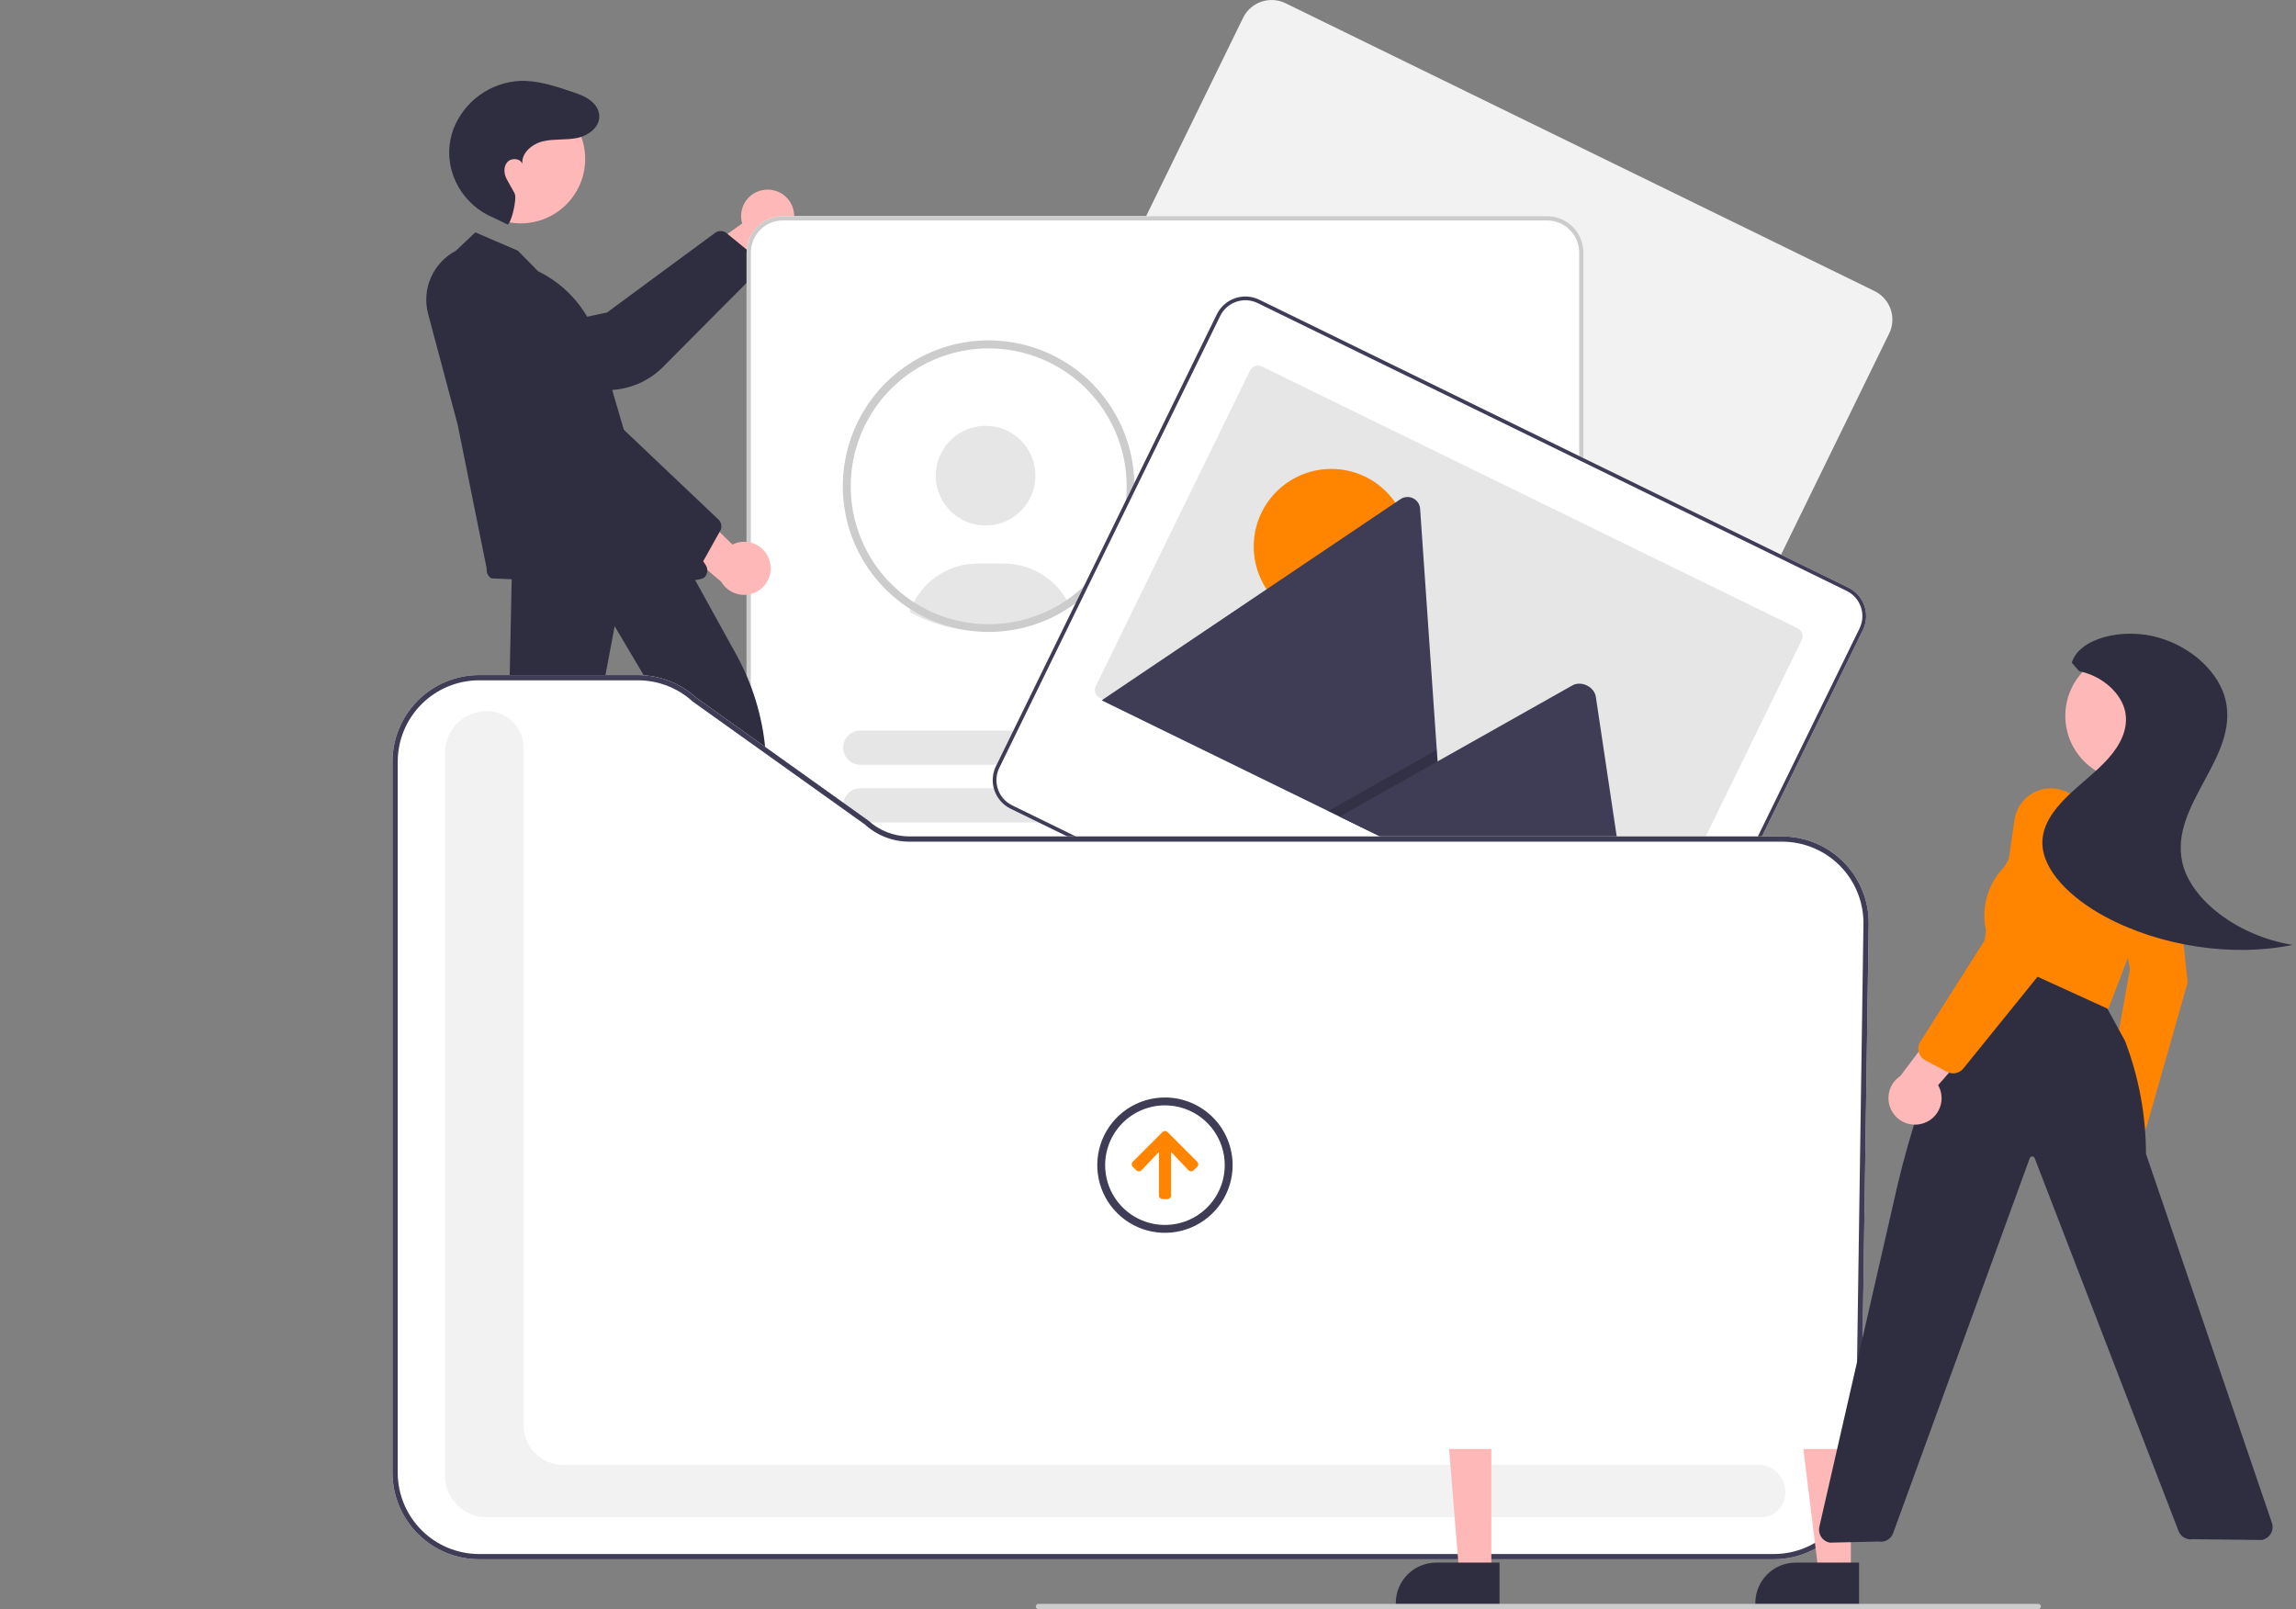 <svg width="234" height="164" viewBox="0 0 234 164" fill="none" xmlns="http://www.w3.org/2000/svg">
<rect x="0" y="0" width="234" height="164" fill="#808080" stroke="none"/>
<g clip-path="url(#clip0)">
<path d="M77.924 19.343C77.533 19.386 77.156 19.514 76.82 19.719C76.485 19.923 76.198 20.199 75.98 20.526C75.762 20.853 75.619 21.224 75.56 21.613C75.501 22.002 75.528 22.398 75.639 22.776L67.863 28.331L72.498 30.115L79.172 24.566C79.793 24.337 80.309 23.889 80.621 23.305C80.934 22.722 81.022 22.044 80.868 21.4C80.714 20.756 80.329 20.191 79.787 19.812C79.244 19.433 78.581 19.266 77.924 19.343L77.924 19.343Z" fill="#FFB8B8"/>
<path d="M77.201 27.712L67.555 37.415C66.233 38.736 64.49 39.553 62.629 39.723L50.71 40.81C50.273 40.852 49.832 40.806 49.413 40.674C48.995 40.542 48.606 40.328 48.272 40.044C47.809 39.657 47.465 39.147 47.279 38.573C47.093 37.998 47.073 37.384 47.221 36.798C47.368 36.213 47.678 35.682 48.115 35.265C48.551 34.848 49.096 34.563 49.688 34.442L61.864 31.849L72.95 23.679C73.104 23.593 73.278 23.547 73.455 23.549C73.632 23.55 73.805 23.598 73.958 23.687L76.972 26.156C77.154 26.255 77.3 26.409 77.389 26.595C77.479 26.782 77.508 26.991 77.472 27.195C77.437 27.391 77.342 27.571 77.201 27.712Z" fill="#2F2E41"/>
<path d="M192.845 32.927C192.917 32.264 192.783 31.596 192.462 31.012C192.14 30.428 191.647 29.958 191.048 29.665L131.02 0.33C130.638 0.143 130.223 0.034 129.799 0.007C129.375 -0.019 128.95 0.038 128.548 0.176C128.146 0.314 127.775 0.529 127.457 0.811C127.138 1.092 126.878 1.433 126.691 1.815L126.69 1.817L104.175 47.874C103.8 48.646 103.745 49.535 104.024 50.346C104.303 51.158 104.892 51.826 105.662 52.204L165.691 81.538C166.462 81.914 167.351 81.968 168.163 81.689C168.975 81.411 169.643 80.822 170.021 80.051L192.535 33.994C192.7 33.659 192.805 33.298 192.845 32.927Z" fill="#F2F2F2"/>
<path d="M157.678 135.151H79.788C78.808 135.15 77.868 134.76 77.174 134.067C76.481 133.374 76.091 132.434 76.09 131.453V25.732C76.091 24.751 76.481 23.811 77.174 23.118C77.868 22.425 78.808 22.035 79.788 22.034H157.678C158.659 22.035 159.599 22.425 160.292 23.118C160.986 23.811 161.376 24.751 161.377 25.732V131.453C161.376 132.434 160.986 133.374 160.292 134.067C159.599 134.76 158.659 135.15 157.678 135.151Z" fill="white"/>
<path d="M100.447 53.559C103.254 53.559 105.529 51.284 105.529 48.478C105.529 45.672 103.254 43.397 100.447 43.397C97.641 43.397 95.366 45.672 95.366 48.478C95.366 51.284 97.641 53.559 100.447 53.559Z" fill="#E6E6E6"/>
<path d="M92.702 62.364C93.42 62.772 94.172 63.119 94.949 63.399L95.086 63.447C96.65 63.996 98.297 64.276 99.955 64.274C100.289 64.274 100.61 64.262 100.911 64.239C101.641 64.195 102.368 64.094 103.083 63.94C103.476 63.854 103.867 63.751 104.246 63.635C104.338 63.608 104.423 63.582 104.515 63.553C106.059 63.052 107.51 62.301 108.809 61.328C108.704 61.131 108.59 60.939 108.467 60.754C107.799 59.733 106.887 58.895 105.813 58.316C104.74 57.737 103.539 57.434 102.32 57.436H99.645C98.234 57.436 96.853 57.842 95.667 58.605C94.48 59.367 93.538 60.455 92.952 61.738C92.858 61.943 92.775 62.151 92.702 62.364Z" fill="#E6E6E6"/>
<path d="M102.172 63.813C102.001 63.826 101.837 63.884 101.696 63.98C102.413 63.936 103.125 63.837 103.828 63.685L102.172 63.813Z" fill="#2F2E41"/>
<path d="M100.755 34.69C97.483 34.69 94.301 35.771 91.706 37.764C89.11 39.757 87.245 42.551 86.4 45.712C85.554 48.874 85.777 52.226 87.032 55.248C88.287 58.27 90.505 60.793 93.341 62.426C94.094 62.862 94.885 63.23 95.703 63.525L95.842 63.573C97.421 64.127 99.082 64.409 100.755 64.407C101.079 64.407 101.403 64.397 101.721 64.373C102.458 64.327 103.19 64.226 103.911 64.07C104.315 63.982 104.711 63.878 105.086 63.763C105.176 63.736 105.262 63.709 105.356 63.68C108.719 62.585 111.582 60.325 113.429 57.309C115.276 54.292 115.986 50.715 115.432 47.222C114.877 43.728 113.095 40.547 110.405 38.25C107.715 35.953 104.293 34.691 100.755 34.69L100.755 34.69ZM109.378 60.68C108.096 61.669 106.653 62.43 105.112 62.929C105.029 62.955 104.944 62.982 104.858 63.009C104.502 63.118 104.128 63.215 103.743 63.298C103.06 63.447 102.367 63.543 101.67 63.587C101.368 63.608 101.06 63.619 100.755 63.619C99.172 63.62 97.599 63.353 96.104 62.83L95.973 62.784C95.159 62.492 94.375 62.123 93.63 61.682C91.038 60.156 89.003 57.839 87.825 55.071C86.647 52.303 86.388 49.23 87.087 46.303C87.785 43.377 89.404 40.752 91.705 38.814C94.006 36.876 96.868 35.727 99.871 35.536C102.873 35.344 105.858 36.121 108.387 37.752C110.915 39.382 112.854 41.781 113.918 44.595C114.982 47.409 115.115 50.49 114.298 53.385C113.481 56.28 111.756 58.837 109.378 60.68V60.68Z" fill="#CCCCCC"/>
<path d="M157.678 135.151H79.788C78.808 135.15 77.868 134.76 77.174 134.067C76.481 133.374 76.091 132.434 76.09 131.453V25.732C76.091 24.751 76.481 23.811 77.174 23.118C77.868 22.425 78.808 22.035 79.788 22.034H157.678C158.659 22.035 159.599 22.425 160.292 23.118C160.986 23.811 161.376 24.751 161.377 25.732V131.453C161.376 132.434 160.986 133.374 160.292 134.067C159.599 134.76 158.659 135.15 157.678 135.151ZM79.788 22.469C78.923 22.47 78.094 22.814 77.482 23.426C76.87 24.037 76.526 24.867 76.525 25.732V131.453C76.526 132.318 76.87 133.148 77.482 133.759C78.094 134.371 78.923 134.715 79.788 134.716H157.678C158.543 134.715 159.373 134.371 159.985 133.759C160.597 133.148 160.941 132.318 160.942 131.453V25.732C160.941 24.867 160.597 24.037 159.985 23.426C159.373 22.814 158.543 22.47 157.678 22.469L79.788 22.469Z" fill="#CCCCCC"/>
<path d="M142.6 49.492H120.559C120.097 49.492 119.654 49.308 119.327 48.981C119 48.654 118.816 48.211 118.816 47.748C118.816 47.286 119 46.842 119.327 46.516C119.654 46.189 120.097 46.005 120.559 46.005H142.6C143.062 46.005 143.506 46.189 143.833 46.516C144.16 46.842 144.343 47.286 144.343 47.748C144.343 48.211 144.16 48.654 143.833 48.981C143.506 49.308 143.062 49.492 142.6 49.492Z" fill="#E6E6E6"/>
<path d="M149.792 55.375H120.559C120.097 55.375 119.654 55.192 119.327 54.865C119 54.538 118.816 54.094 118.816 53.632C118.816 53.17 119 52.726 119.327 52.399C119.654 52.072 120.097 51.889 120.559 51.889H149.792C150.255 51.889 150.698 52.072 151.025 52.399C151.352 52.726 151.536 53.17 151.536 53.632C151.536 54.094 151.352 54.538 151.025 54.865C150.698 55.192 150.255 55.375 149.792 55.375Z" fill="#E6E6E6"/>
<path d="M142.568 77.942H87.674C87.212 77.942 86.769 77.758 86.442 77.431C86.115 77.104 85.931 76.661 85.931 76.198C85.931 75.736 86.115 75.293 86.442 74.966C86.769 74.639 87.212 74.455 87.674 74.455H142.568C143.03 74.455 143.473 74.639 143.8 74.966C144.127 75.293 144.311 75.736 144.311 76.198C144.311 76.661 144.127 77.104 143.8 77.431C143.473 77.758 143.03 77.942 142.568 77.942Z" fill="#E6E6E6"/>
<path d="M149.76 83.826H87.674C87.212 83.826 86.769 83.642 86.442 83.315C86.115 82.989 85.931 82.545 85.931 82.083C85.931 81.62 86.115 81.177 86.442 80.85C86.769 80.523 87.212 80.339 87.674 80.339H149.76C150.222 80.339 150.666 80.523 150.993 80.85C151.32 81.177 151.504 81.62 151.504 82.083C151.504 82.545 151.32 82.989 150.993 83.315C150.666 83.642 150.222 83.826 149.76 83.826Z" fill="#E6E6E6"/>
<path d="M142.568 97.349H87.674C87.212 97.349 86.769 97.165 86.442 96.838C86.115 96.511 85.931 96.068 85.931 95.606C85.931 95.143 86.115 94.7 86.442 94.373C86.769 94.046 87.212 93.862 87.674 93.862H142.568C143.03 93.862 143.473 94.046 143.8 94.373C144.127 94.7 144.311 95.143 144.311 95.606C144.311 96.068 144.127 96.511 143.8 96.838C143.473 97.165 143.03 97.349 142.568 97.349Z" fill="#E6E6E6"/>
<path d="M149.76 103.233H87.674C87.212 103.233 86.769 103.049 86.442 102.722C86.115 102.395 85.931 101.952 85.931 101.489C85.931 101.027 86.115 100.584 86.442 100.257C86.769 99.93 87.212 99.746 87.674 99.746H149.76C150.222 99.746 150.666 99.93 150.993 100.257C151.32 100.584 151.504 101.027 151.504 101.489C151.504 101.952 151.32 102.395 150.993 102.722C150.666 103.049 150.222 103.233 149.76 103.233Z" fill="#E6E6E6"/>
<path d="M142.568 116.756H87.674C87.212 116.756 86.769 116.572 86.442 116.245C86.115 115.918 85.931 115.475 85.931 115.012C85.931 114.55 86.115 114.107 86.442 113.78C86.769 113.453 87.212 113.269 87.674 113.269H142.568C143.03 113.269 143.473 113.453 143.8 113.78C144.127 114.107 144.311 114.55 144.311 115.012C144.311 115.475 144.127 115.918 143.8 116.245C143.473 116.572 143.03 116.756 142.568 116.756Z" fill="#E6E6E6"/>
<path d="M149.76 122.64H87.674C87.212 122.64 86.769 122.456 86.442 122.129C86.115 121.802 85.931 121.359 85.931 120.896C85.931 120.434 86.115 119.99 86.442 119.663C86.769 119.336 87.212 119.153 87.674 119.153H149.76C150.222 119.153 150.665 119.337 150.992 119.664C151.318 119.991 151.501 120.434 151.501 120.896C151.501 121.358 151.318 121.801 150.992 122.128C150.665 122.455 150.222 122.639 149.76 122.64Z" fill="#E6E6E6"/>
<path d="M190.171 63.144C190.242 62.481 190.108 61.813 189.787 61.229C189.465 60.646 188.972 60.175 188.374 59.882L128.345 30.547C127.964 30.361 127.549 30.251 127.125 30.224C126.701 30.198 126.275 30.255 125.873 30.393C125.471 30.531 125.101 30.747 124.782 31.028C124.463 31.309 124.203 31.65 124.016 32.032L124.015 32.034L101.501 78.091C101.125 78.863 101.071 79.752 101.349 80.564C101.628 81.375 102.217 82.043 102.988 82.421L163.016 111.755C163.788 112.131 164.677 112.185 165.489 111.907C166.3 111.628 166.968 111.039 167.346 110.269L189.861 64.211C190.025 63.876 190.13 63.515 190.171 63.144Z" fill="white"/>
<path d="M190.171 63.144C190.242 62.481 190.108 61.813 189.787 61.229C189.465 60.646 188.972 60.175 188.374 59.882L128.345 30.547C127.964 30.361 127.549 30.251 127.125 30.224C126.701 30.198 126.275 30.255 125.873 30.393C125.471 30.531 125.101 30.747 124.782 31.028C124.463 31.309 124.203 31.65 124.016 32.032L124.015 32.034L101.501 78.091C101.125 78.863 101.071 79.752 101.349 80.564C101.628 81.375 102.217 82.043 102.988 82.421L163.016 111.755C163.788 112.131 164.677 112.185 165.489 111.907C166.3 111.628 166.968 111.039 167.346 110.269L189.861 64.211C190.025 63.876 190.13 63.515 190.171 63.144ZM167.004 110.101C166.671 110.781 166.081 111.301 165.365 111.547C164.649 111.793 163.864 111.745 163.183 111.413L103.155 82.079C102.475 81.746 101.955 81.156 101.709 80.44C101.463 79.724 101.511 78.939 101.843 78.259L124.358 32.201C124.691 31.521 125.28 31.002 125.997 30.756C126.713 30.51 127.497 30.558 128.178 30.89L188.207 60.224C188.887 60.557 189.407 61.147 189.653 61.863C189.898 62.579 189.85 63.363 189.519 64.044L167.004 110.101Z" fill="#3F3D56"/>
<path d="M183.623 65.238L167.902 97.399C167.797 97.613 167.611 97.778 167.385 97.855C167.159 97.933 166.912 97.918 166.697 97.813H166.697L112.093 71.129C112.054 71.111 112.017 71.089 111.981 71.064C111.802 70.942 111.673 70.759 111.618 70.55C111.562 70.341 111.584 70.118 111.679 69.924L127.4 37.763C127.452 37.657 127.524 37.562 127.613 37.484C127.702 37.405 127.805 37.345 127.917 37.307C128.029 37.268 128.147 37.252 128.265 37.26C128.383 37.267 128.499 37.297 128.605 37.349L183.209 64.033C183.424 64.138 183.588 64.323 183.666 64.549C183.743 64.775 183.728 65.023 183.623 65.238V65.238L183.623 65.238Z" fill="#E6E6E6"/>
<path d="M135.685 63.605C140.052 63.605 143.593 60.065 143.593 55.699C143.593 51.332 140.052 47.792 135.685 47.792C131.317 47.792 127.777 51.332 127.777 55.699C127.777 60.065 131.317 63.605 135.685 63.605Z" fill="#FF8400"/>
<path d="M147.263 88.476L112.41 71.444C112.366 71.423 112.324 71.399 112.285 71.37L142.724 50.878C142.912 50.749 143.13 50.672 143.357 50.656C143.584 50.639 143.811 50.683 144.015 50.783C144.219 50.883 144.394 51.035 144.52 51.224C144.646 51.413 144.72 51.633 144.733 51.859L146.431 76.423L146.513 77.599L147.263 88.476Z" fill="#3F3D56"/>
<path opacity="0.2" d="M147.263 88.476L135.364 82.661L145.352 77.032L146.072 76.626L146.431 76.423L146.513 77.599L147.263 88.476Z" fill="black"/>
<path d="M166.669 97.959L136.524 83.228L146.513 77.599L147.232 77.193L160.249 69.857C161.102 69.376 162.324 69.918 162.602 70.838C162.62 70.9 162.634 70.964 162.644 71.028L166.669 97.959Z" fill="#3F3D56"/>
<path d="M73.658 100.766L76.936 100.766L78.496 88.121L73.657 88.121L73.658 100.766Z" fill="#FFB8B8"/>
<path d="M72.821 99.696L79.279 99.696H79.279C79.819 99.696 80.355 99.802 80.854 100.009C81.353 100.216 81.807 100.519 82.189 100.901C82.571 101.283 82.874 101.736 83.081 102.236C83.288 102.735 83.394 103.27 83.394 103.81V103.944L72.822 103.944L72.821 99.696Z" fill="#2F2E41"/>
<path d="M48.171 98.679L51.568 99.343L55.748 86.558L50.734 85.578L48.171 98.679Z" fill="#FFB8B8"/>
<path d="M47.522 97.4L54.212 98.709L54.212 98.709C54.772 98.818 55.305 99.037 55.78 99.353C56.256 99.668 56.664 100.074 56.983 100.547C57.301 101.02 57.523 101.552 57.636 102.111C57.749 102.67 57.751 103.246 57.642 103.806L57.614 103.944L46.66 101.802L47.522 97.4Z" fill="#2F2E41"/>
<path d="M78.428 57.146C78.317 56.768 78.125 56.42 77.865 56.126C77.604 55.831 77.283 55.597 76.922 55.44C76.562 55.283 76.171 55.206 75.778 55.217C75.385 55.227 74.999 55.323 74.647 55.499L67.813 48.819L66.87 53.694L73.505 59.29C73.839 59.861 74.371 60.291 75 60.496C75.629 60.701 76.312 60.669 76.919 60.404C77.526 60.14 78.015 59.662 78.293 59.062C78.571 58.461 78.619 57.779 78.428 57.146Z" fill="#FFB8B8"/>
<path d="M53.071 22.764C56.699 22.764 59.64 19.823 59.64 16.196C59.64 12.569 56.699 9.628 53.071 9.628C49.443 9.628 46.502 12.569 46.502 16.196C46.502 19.823 49.443 22.764 53.071 22.764Z" fill="#FFB8B8"/>
<path d="M51.691 22.864C52.041 23.017 52.755 20.236 52.435 19.68C51.959 18.853 51.987 18.859 51.671 18.312C51.355 17.765 51.284 17.016 51.694 16.534C52.103 16.053 53.05 16.117 53.237 16.72C53.117 15.574 54.251 14.652 55.375 14.393C56.498 14.134 57.683 14.295 58.813 14.064C60.124 13.797 61.489 12.698 60.965 11.256C60.876 11.016 60.741 10.795 60.569 10.605C59.965 9.926 59.119 9.636 58.293 9.355C56.573 8.772 54.806 8.181 52.991 8.245C51.496 8.323 50.056 8.836 48.847 9.719C47.638 10.603 46.713 11.82 46.185 13.221C46.06 13.572 45.964 13.932 45.896 14.298C45.273 17.647 47.218 20.951 50.377 22.226L51.691 22.864Z" fill="#2F2E41"/>
<path d="M50.079 58.945C49.911 58.843 49.777 58.695 49.692 58.519C49.608 58.342 49.577 58.145 49.603 57.951L46.639 43.269L43.634 32.002H43.634C43.304 30.767 43.404 29.457 43.917 28.287C44.429 27.116 45.325 26.155 46.456 25.56L48.443 23.681L52.776 25.547L54.835 27.641C56.312 28.36 57.622 29.38 58.681 30.635C59.74 31.891 60.525 33.354 60.985 34.931L64.287 46.23L71.915 57.575C72.042 57.764 72.102 57.991 72.084 58.218C72.066 58.446 71.971 58.66 71.816 58.827C70.755 59.968 50.079 58.945 50.079 58.945Z" fill="#2F2E41"/>
<path d="M70.061 57.902L58.814 50.109C57.282 49.04 56.172 47.467 55.678 45.665L52.517 34.123C52.399 33.701 52.367 33.259 52.423 32.823C52.479 32.388 52.622 31.968 52.843 31.589C53.143 31.066 53.585 30.638 54.118 30.354C54.651 30.07 55.253 29.942 55.855 29.985C56.457 30.028 57.034 30.24 57.522 30.596C58.008 30.953 58.385 31.439 58.608 32L63.296 43.531L73.286 53.01C73.398 53.146 73.473 53.31 73.503 53.484C73.533 53.658 73.516 53.837 73.455 54.003L71.553 57.404C71.487 57.6 71.361 57.77 71.193 57.891C71.025 58.012 70.824 58.078 70.617 58.078C70.418 58.078 70.224 58.016 70.061 57.902Z" fill="#2F2E41"/>
<path d="M46.696 96.722C46.604 96.59 46.545 96.438 46.525 96.279C46.504 96.12 46.522 95.958 46.577 95.807L51.779 76.895L52.164 58.365L69.679 57.164L69.764 57.158L75.039 66.718C76.691 69.707 77.702 73.007 78.008 76.408L79.746 95.455C79.773 95.714 79.696 95.973 79.534 96.176C79.371 96.38 79.135 96.511 78.877 96.542L73.596 97.044C73.341 97.075 73.085 97.006 72.881 96.85C72.677 96.695 72.542 96.466 72.505 96.212L70.361 76.856L62.645 63.821L60.054 77.544L54.689 96.496C54.618 96.685 54.492 96.848 54.327 96.964C54.162 97.08 53.965 97.143 53.764 97.144L47.505 97.147C47.346 97.148 47.189 97.109 47.048 97.035C46.907 96.961 46.786 96.854 46.696 96.722Z" fill="#2F2E41"/>
<path d="M180.806 158.919H48.826C46.486 158.917 44.243 157.986 42.588 156.332C40.933 154.677 40.003 152.434 40 150.095V77.626C40.003 75.286 40.933 73.043 42.588 71.389C44.243 69.734 46.486 68.804 48.826 68.801H65.008C67.204 68.799 69.321 69.618 70.944 71.096L88.492 83.624C89.636 84.669 91.13 85.249 92.68 85.247H181.626C182.796 85.247 183.954 85.48 185.033 85.931C186.112 86.383 187.091 87.044 187.912 87.878C188.733 88.711 189.381 89.699 189.817 90.784C190.252 91.87 190.468 93.031 190.451 94.201L189.631 150.224C189.588 152.538 188.64 154.744 186.991 156.369C185.342 157.994 183.122 158.91 180.806 158.919Z" fill="white"/>
<path d="M179.634 154.64H49.607C48.478 154.639 47.396 154.19 46.598 153.392C45.799 152.594 45.35 151.512 45.349 150.383V76.73C45.35 75.601 45.799 74.519 46.598 73.721C47.396 72.923 48.478 72.474 49.607 72.473C50.605 72.474 51.562 72.871 52.269 73.577C52.975 74.283 53.372 75.24 53.373 76.238V145.303C53.374 146.36 53.795 147.374 54.543 148.122C55.291 148.87 56.305 149.291 57.363 149.292H179.195C179.8 149.285 180.39 149.482 180.871 149.849C181.351 150.217 181.695 150.735 181.847 151.321C182.016 151.877 181.995 152.473 181.787 153.015C181.578 153.557 181.193 154.014 180.695 154.312C180.378 154.518 180.011 154.632 179.634 154.64Z" fill="#F2F2F2"/>
<path d="M115.804 119.269L115.461 118.927C115.39 118.861 115.349 118.769 115.346 118.672C115.342 118.574 115.378 118.48 115.444 118.409C115.45 118.403 115.455 118.398 115.461 118.392L118.465 115.386C118.498 115.351 118.537 115.323 118.581 115.303C118.625 115.283 118.672 115.272 118.72 115.271C118.768 115.269 118.816 115.277 118.861 115.294C118.906 115.311 118.948 115.337 118.983 115.369C118.989 115.375 118.994 115.381 119 115.386L122.003 118.389C122.038 118.423 122.067 118.464 122.086 118.509C122.105 118.553 122.116 118.602 122.117 118.65C122.118 118.699 122.109 118.748 122.091 118.793C122.073 118.839 122.046 118.88 122.013 118.915L122.003 118.924L121.661 119.267C121.627 119.302 121.587 119.33 121.542 119.349C121.497 119.369 121.449 119.379 121.4 119.38C121.351 119.381 121.303 119.372 121.257 119.354C121.212 119.336 121.17 119.31 121.135 119.276L121.126 119.267L119.35 117.395V121.836C119.351 121.885 119.341 121.933 119.323 121.978C119.305 122.023 119.278 122.064 119.244 122.098C119.21 122.133 119.169 122.16 119.125 122.179C119.08 122.198 119.032 122.208 118.984 122.208L118.981 122.208H118.486C118.388 122.208 118.293 122.169 118.223 122.099C118.154 122.03 118.115 121.935 118.115 121.836V117.4L116.339 119.272C116.27 119.343 116.176 119.383 116.077 119.384C115.979 119.385 115.883 119.347 115.813 119.279L115.804 119.269Z" fill="#FF8400"/>
<path d="M118.727 112.656C119.932 112.656 121.111 113.014 122.113 113.683C123.116 114.353 123.897 115.305 124.358 116.418C124.82 117.532 124.94 118.757 124.705 119.94C124.47 121.122 123.889 122.208 123.037 123.06C122.185 123.912 121.098 124.493 119.916 124.728C118.734 124.963 117.508 124.842 116.394 124.381C115.281 123.92 114.329 123.139 113.659 122.136C112.989 121.134 112.632 119.956 112.632 118.751C112.633 117.135 113.276 115.585 114.418 114.443C115.561 113.3 117.111 112.658 118.727 112.656ZM118.727 111.854C117.363 111.854 116.029 112.258 114.895 113.016C113.76 113.774 112.876 114.851 112.354 116.111C111.832 117.372 111.696 118.758 111.962 120.096C112.228 121.434 112.885 122.663 113.85 123.627C114.814 124.592 116.043 125.249 117.381 125.515C118.719 125.781 120.106 125.644 121.367 125.122C122.627 124.6 123.704 123.716 124.462 122.582C125.22 121.448 125.625 120.115 125.625 118.751C125.625 116.921 124.898 115.167 123.604 113.874C122.311 112.581 120.556 111.854 118.727 111.854Z" fill="#3F3D56"/>
<path d="M180.806 158.919H48.826C46.486 158.917 44.243 157.986 42.588 156.332C40.933 154.677 40.003 152.434 40 150.095V77.626C40.003 75.286 40.933 73.043 42.588 71.389C44.243 69.734 46.486 68.804 48.826 68.801H65.008C67.204 68.799 69.321 69.618 70.944 71.096L88.492 83.624C89.636 84.669 91.13 85.249 92.68 85.247H181.626C182.796 85.247 183.954 85.48 185.033 85.931C186.112 86.383 187.091 87.044 187.912 87.878C188.733 88.711 189.381 89.699 189.817 90.784C190.252 91.87 190.468 93.031 190.451 94.201L189.631 150.224C189.588 152.538 188.64 154.744 186.991 156.369C185.342 157.994 183.122 158.91 180.806 158.919ZM48.826 69.336C46.628 69.339 44.52 70.213 42.966 71.767C41.412 73.321 40.537 75.428 40.535 77.626V150.095C40.537 152.292 41.412 154.4 42.966 155.954C44.52 157.508 46.628 158.382 48.826 158.384H180.806C182.982 158.375 185.067 157.516 186.616 155.989C188.166 154.463 189.056 152.39 189.097 150.216L189.916 94.193C189.932 93.094 189.73 92.003 189.32 90.984C188.911 89.964 188.303 89.036 187.531 88.253C186.76 87.47 185.84 86.849 184.827 86.425C183.813 86 182.725 85.782 181.626 85.782H92.68C91.003 85.783 89.385 85.159 88.144 84.03L70.596 71.501C69.069 70.107 67.076 69.334 65.008 69.336H48.826Z" fill="#3F3D56"/>
<path d="M151.992 160.33H148.713L147.688 147.685L151.992 147.685L151.992 160.33Z" fill="#FFB8B8"/>
<path d="M152.828 163.508L142.255 163.508V163.374C142.255 162.834 142.361 162.299 142.568 161.8C142.775 161.3 143.078 160.847 143.46 160.465C143.842 160.083 144.296 159.78 144.795 159.573C145.295 159.366 145.83 159.26 146.37 159.26H146.37L152.828 159.26L152.828 163.508Z" fill="#2F2E41"/>
<path d="M188.633 160.33H185.354L183.794 147.685L188.634 147.685L188.633 160.33Z" fill="#FFB8B8"/>
<path d="M189.469 163.508L178.896 163.508V163.374C178.896 162.834 179.003 162.299 179.21 161.8C179.417 161.3 179.72 160.847 180.102 160.465C180.484 160.083 180.938 159.78 181.437 159.573C181.936 159.366 182.471 159.26 183.012 159.26H183.012L189.469 159.26L189.469 163.508Z" fill="#2F2E41"/>
<path d="M217.851 121.238C218.304 120.708 218.559 120.037 218.573 119.34C218.588 118.643 218.36 117.962 217.929 117.414C217.842 117.309 217.746 117.211 217.643 117.122L220.113 108.005L215.996 109.371L214.282 117.819C213.998 118.34 213.872 118.932 213.92 119.524C213.968 120.115 214.189 120.68 214.554 121.148C214.745 121.4 214.991 121.607 215.272 121.751C215.554 121.896 215.865 121.976 216.181 121.985C216.498 121.993 216.812 121.931 217.101 121.802C217.39 121.672 217.647 121.48 217.851 121.238Z" fill="#FFB8B8"/>
<path d="M217.693 115.63C217.641 115.63 217.59 115.626 217.539 115.619L215.394 115.295C215.227 115.267 215.069 115.202 214.929 115.105C214.79 115.009 214.674 114.883 214.588 114.737C214.402 114.426 214.336 114.058 214.4 113.702L217.076 98.758L215.261 89.158C214.911 87.31 215.814 85.444 217.361 84.817C217.82 84.629 218.32 84.564 218.812 84.627C219.304 84.69 219.771 84.879 220.168 85.176C220.596 85.501 220.951 85.911 221.21 86.382C221.469 86.852 221.626 87.371 221.671 87.906L222.956 100.147L222.94 100.201L218.806 114.707C218.747 114.962 218.606 115.189 218.405 115.356C218.204 115.522 217.954 115.619 217.693 115.63Z" fill="#FF8400"/>
<path d="M217.06 79.526C220.688 79.526 223.629 76.586 223.629 72.959C223.629 69.331 220.688 66.391 217.06 66.391C213.432 66.391 210.491 69.331 210.491 72.959C210.491 76.586 213.432 79.526 217.06 79.526Z" fill="#FFB8B8"/>
<path d="M213.696 103.489C213.533 103.489 213.371 103.459 213.218 103.4L202.835 99.407C202.554 99.3 202.317 99.101 202.164 98.842C202.01 98.583 201.949 98.281 201.99 97.982L202.407 94.856C202.159 93.747 202.182 92.596 202.473 91.498C202.764 90.4 203.314 89.388 204.078 88.547L204.331 88.269L207.403 82.668C207.611 82.289 207.892 81.955 208.23 81.684C208.568 81.414 208.956 81.213 209.372 81.094C209.788 80.974 210.224 80.938 210.654 80.988C211.084 81.037 211.5 81.172 211.877 81.383L217.302 84.414C218.016 84.812 218.555 85.463 218.813 86.239C219.543 88.435 219.489 90.816 218.66 92.977L214.946 102.632C214.848 102.884 214.676 103.1 214.453 103.253C214.23 103.406 213.967 103.488 213.696 103.489Z" fill="#FF8400"/>
<path d="M186.486 157.225L186.472 157.222C186.295 157.188 186.126 157.119 185.977 157.018C185.827 156.917 185.7 156.787 185.602 156.636C185.504 156.484 185.438 156.315 185.407 156.137C185.376 155.959 185.382 155.777 185.423 155.602L193.379 120.828C194.682 115.315 196.482 109.932 198.756 104.744L202.141 97.027L214.772 102.793L216.575 106.091C217.981 109.764 218.704 113.663 218.709 117.595L231.543 155.202C231.605 155.386 231.627 155.581 231.607 155.774C231.587 155.967 231.525 156.153 231.425 156.319C231.326 156.486 231.191 156.629 231.031 156.738C230.871 156.848 230.689 156.921 230.497 156.953L223.471 156.873C223.405 156.885 223.338 156.891 223.27 156.89C223.004 156.89 222.744 156.811 222.523 156.661C222.303 156.512 222.133 156.299 222.034 156.052L207.363 118.03C207.342 117.979 207.307 117.936 207.261 117.907C207.215 117.877 207.161 117.862 207.106 117.864C207.053 117.865 207.001 117.882 206.958 117.914C206.914 117.945 206.882 117.989 206.865 118.04L192.944 156.251C192.837 156.548 192.628 156.798 192.355 156.955C192.081 157.112 191.76 157.167 191.45 157.11L186.486 157.225Z" fill="#2F2E41"/>
<path d="M196.091 114.462C196.462 114.33 196.799 114.118 197.079 113.842C197.359 113.566 197.574 113.232 197.711 112.864C197.848 112.495 197.902 112.101 197.87 111.709C197.838 111.317 197.721 110.937 197.526 110.596L203.818 103.402L198.896 102.731L193.677 109.665C193.124 110.031 192.726 110.586 192.555 111.225C192.385 111.865 192.456 112.545 192.753 113.136C193.051 113.727 193.555 114.189 194.17 114.433C194.785 114.677 195.469 114.687 196.091 114.462Z" fill="#FFB8B8"/>
<path d="M199.057 109.394C198.838 109.394 198.622 109.34 198.429 109.238L196.215 108.057C196.053 107.97 195.91 107.851 195.796 107.707C195.681 107.562 195.598 107.396 195.551 107.218C195.504 107.04 195.495 106.854 195.523 106.672C195.551 106.49 195.617 106.316 195.715 106.161L203.893 93.278L205.31 83.555C205.384 83.053 205.558 82.57 205.824 82.138C206.089 81.704 206.439 81.33 206.853 81.036C207.268 80.742 207.737 80.535 208.234 80.428C208.73 80.322 209.243 80.316 209.742 80.413C210.24 80.51 210.714 80.707 211.134 80.993C211.554 81.278 211.912 81.646 212.186 82.073C212.46 82.501 212.644 82.98 212.727 83.481C212.811 83.982 212.792 84.494 212.671 84.988L209.744 96.971L200.098 108.898C199.973 109.054 199.814 109.179 199.634 109.265C199.454 109.351 199.257 109.395 199.057 109.394Z" fill="#FF8400"/>
<path d="M211.147 67.539C211.907 65.048 216.297 63.936 219.946 64.97C223.595 66.004 226.216 68.714 226.826 71.364C228.177 77.231 221.129 81.993 222.406 87.862C223.251 91.744 228.14 95.415 233.645 96.302C227.578 97.571 220.172 96.455 214.546 93.424C211.044 91.538 208.106 88.692 208.151 85.82C208.178 84.082 209.284 82.545 210.636 81.217C211.989 79.889 213.608 78.708 214.849 77.322C216.091 75.936 216.951 74.276 216.588 72.516C216.226 70.756 214.386 68.921 211.91 68.409L211.147 67.539Z" fill="#2F2E41"/>
<path d="M207.733 164H105.832C105.761 164 105.693 163.972 105.643 163.922C105.592 163.872 105.564 163.804 105.564 163.733C105.564 163.662 105.592 163.594 105.643 163.544C105.693 163.494 105.761 163.465 105.832 163.465H207.733C207.803 163.465 207.871 163.494 207.922 163.544C207.972 163.594 208 163.662 208 163.733C208 163.804 207.972 163.872 207.922 163.922C207.871 163.972 207.803 164 207.733 164Z" fill="#CCCCCC"/>
</g>
<defs>
<clipPath id="clip0">
<rect width="234" height="164" fill="white"/>
</clipPath>
</defs>
</svg>
